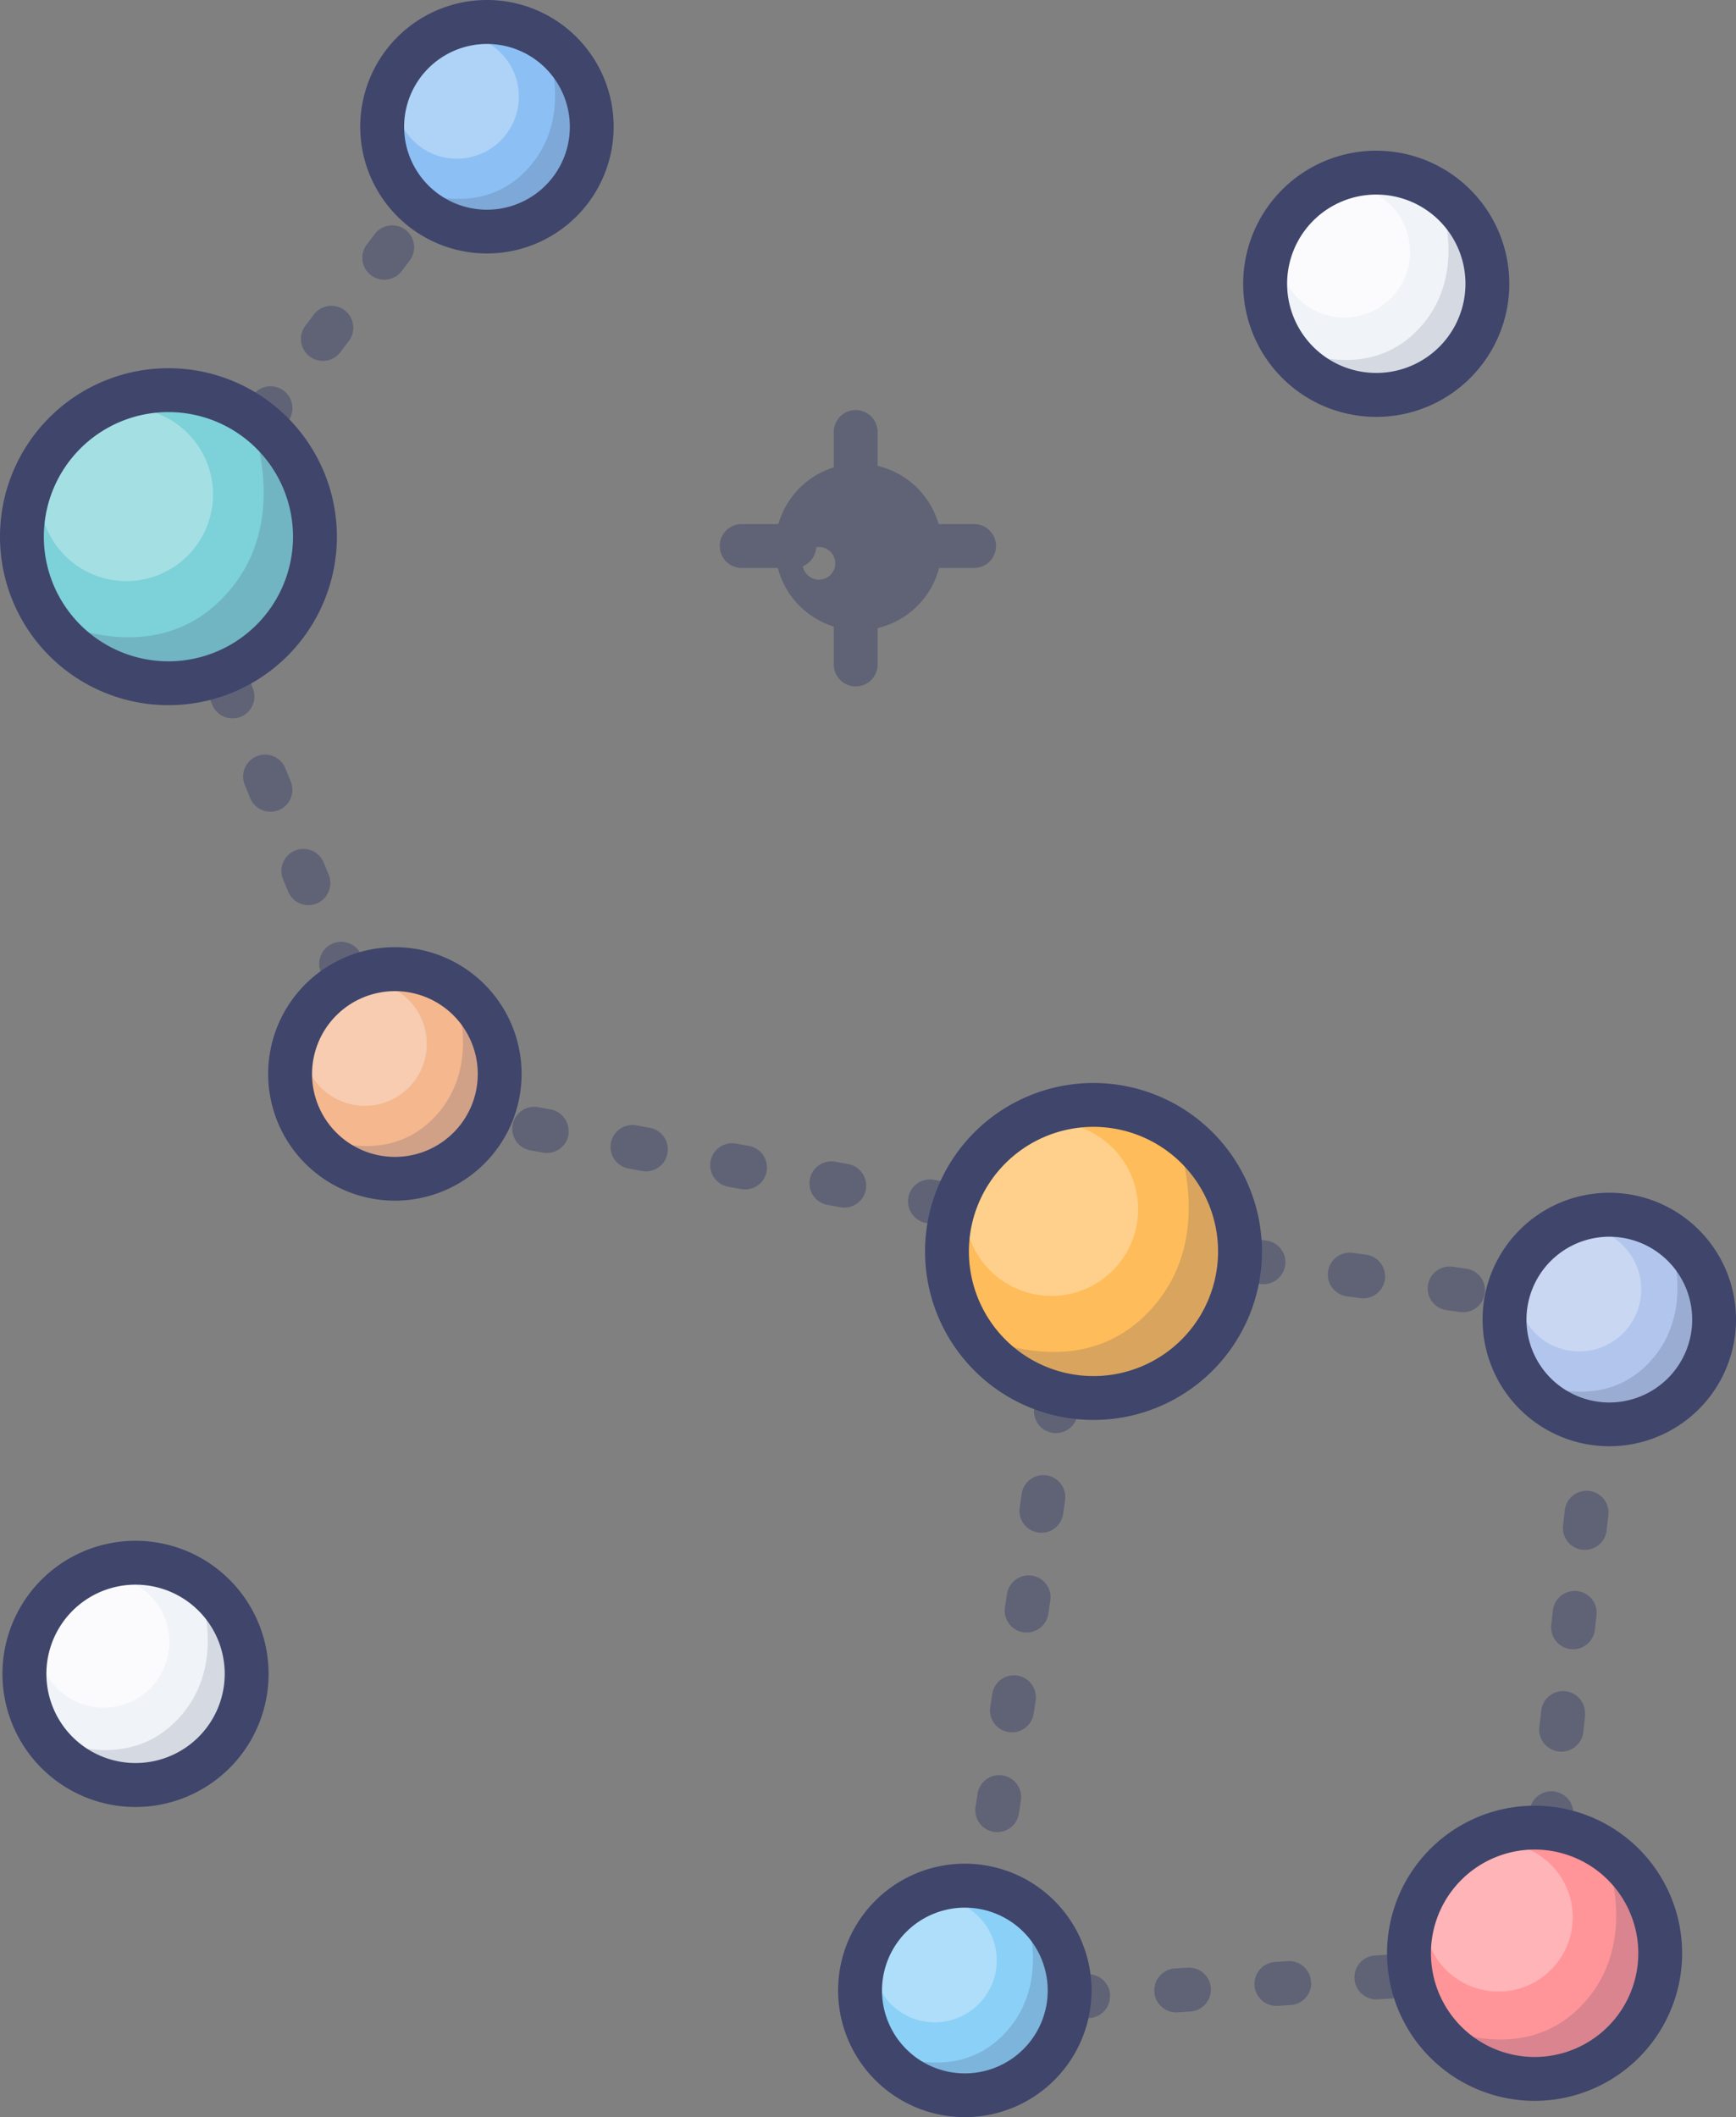 <svg xmlns="http://www.w3.org/2000/svg" width="86.111" height="104.994" viewBox="0 0 86.111 104.994">
  <rect x="0" y="0" width="86.111" height="104.994" fill="#808080" stroke="none"/>
  <g id="_5883819_astronomy_constellation_dipper_zodiac_icon" data-name="5883819_astronomy_constellation_dipper_zodiac_icon" transform="translate(86.111) rotate(90)">
    <g id="Colors" transform="translate(1.087 1.085)">
      <path id="Caminho_558" data-name="Caminho 558" d="M5.511,11.021a5.511,5.511,0,1,1,5.511-5.511,5.511,5.511,0,0,1-5.511,5.511Z" transform="translate(7.474 11.248)" fill="#f0f3f7"/>
      <g id="Grupo_153" data-name="Grupo 153" transform="translate(6.791 13.731)" opacity="0.7">
        <circle id="Elipse_29" data-name="Elipse 29" cx="3.26" cy="3.26" r="3.26" transform="translate(4.61 0) rotate(45)" fill="#fff"/>
      </g>
      <g id="Grupo_154" data-name="Grupo 154" transform="translate(8.092 11.219)" opacity="0.15">
        <path id="Caminho_559" data-name="Caminho 559" d="M0,2.641C1.807-.389,6.613-.8,8.766,1.351s2.392,6.959-.974,9.082c0,0,2.3-4.041-.535-6.876C4.306.605,0,2.641,0,2.641Z" fill="#3f456b"/>
      </g>
      <path id="Caminho_560" data-name="Caminho 560" d="M5.511,11.021a5.511,5.511,0,1,1,5.511-5.511A5.511,5.511,0,0,1,5.511,11.021Z" transform="translate(76.412 72.791)" fill="#f0f3f7"/>
      <g id="Grupo_155" data-name="Grupo 155" transform="translate(75.73 75.274)" opacity="0.7">
        <circle id="Elipse_30" data-name="Elipse 30" cx="3.26" cy="3.26" r="3.26" transform="translate(4.61 0) rotate(45)" fill="#fff"/>
      </g>
      <g id="Grupo_156" data-name="Grupo 156" transform="translate(77.03 72.762)" opacity="0.15">
        <path id="Caminho_561" data-name="Caminho 561" d="M0,2.641C1.807-.389,6.613-.8,8.766,1.351s2.392,6.959-.974,9.082c0,0,2.3-4.041-.535-6.876C4.306.605,0,2.641,0,2.641Z" fill="#3f456b"/>
      </g>
      <path id="Caminho_562" data-name="Caminho 562" d="M7.268,14.536a7.268,7.268,0,1,1,7.268-7.268A7.268,7.268,0,0,1,7.268,14.536Z" transform="translate(18.261 69.403)" fill="#7dd1d8"/>
      <g id="Grupo_157" data-name="Grupo 157" transform="translate(19.133 74.459)" opacity="0.3">
        <path id="Caminho_563" data-name="Caminho 563" d="M4.308,8.6A4.3,4.3,0,1,1,8.6,4.3,4.3,4.3,0,0,1,4.308,8.6Z" fill="#fff"/>
      </g>
      <g id="Grupo_158" data-name="Grupo 158" transform="translate(19.074 69.595)" opacity="0.2">
        <path id="Caminho_564" data-name="Caminho 564" d="M0,3.253C2.133-.7,8.657-.929,11.485,1.909a7.627,7.627,0,0,1-1.207,11.622S13.322,8.2,9.571,4.46C5.68.569,0,3.253,0,3.253Z" fill="#3f456b"/>
      </g>
      <path id="Caminho_565" data-name="Caminho 565" d="M7.268,14.536a7.268,7.268,0,1,1,7.268-7.268A7.268,7.268,0,0,1,7.268,14.536Z" transform="translate(53.708 23.517)" fill="#ffbc5a"/>
      <g id="Grupo_159" data-name="Grupo 159" transform="translate(54.58 28.573)" opacity="0.3">
        <path id="Caminho_566" data-name="Caminho 566" d="M4.308,8.6A4.3,4.3,0,1,1,8.6,4.3,4.3,4.3,0,0,1,4.308,8.6Z" fill="#fff"/>
      </g>
      <g id="Grupo_160" data-name="Grupo 160" transform="translate(54.522 24.397)" opacity="0.2">
        <path id="Caminho_567" data-name="Caminho 567" d="M0,2.565c2.838-2.84,8.227-3.627,11.065-.789S13.116,10,10.278,12.842c0,0,3.034-5.33-.707-9.071C5.68-.119,0,2.565,0,2.565Z" fill="#3f456b"/>
      </g>
      <path id="Caminho_568" data-name="Caminho 568" d="M5.2,10.4a5.2,5.2,0,1,1,5.2-5.2A5.2,5.2,0,0,1,5.2,10.4Z" transform="translate(0 55.672)" fill="#8cc0f4"/>
      <g id="Grupo_161" data-name="Grupo 161" transform="translate(0.631 59.289)" opacity="0.3">
        <path id="Caminho_569" data-name="Caminho 569" d="M3.075,6.15A3.075,3.075,0,1,1,6.15,3.082,3.075,3.075,0,0,1,3.075,6.15Z" fill="#fff"/>
      </g>
      <g id="Grupo_162" data-name="Grupo 162" transform="translate(0.583 55.758)" opacity="0.2">
        <path id="Caminho_570" data-name="Caminho 570" d="M0,2.378C1.487-.564,6.418-.636,8.447,1.393s2.175,6.524-1.087,8.336c0,0,2.175-3.812-.5-6.487C4.062.46,0,2.378,0,2.378Z" transform="translate(0 0)" fill="#3f456b"/>
      </g>
      <path id="Caminho_571" data-name="Caminho 571" d="M5.2,10.4a5.2,5.2,0,1,1,5.2-5.2A5.2,5.2,0,0,1,5.2,10.4Z" transform="translate(92.424 31.968)" fill="#8bd0f7"/>
      <g id="Grupo_163" data-name="Grupo 163" transform="translate(93.055 35.584)" opacity="0.3">
        <path id="Caminho_572" data-name="Caminho 572" d="M3.075,6.15A3.075,3.075,0,1,1,6.15,3.082,3.075,3.075,0,0,1,3.075,6.15Z" fill="#fff"/>
      </g>
      <g id="Grupo_164" data-name="Grupo 164" transform="translate(93.007 32.6)" opacity="0.2">
        <path id="Caminho_573" data-name="Caminho 573" d="M0,1.832C2.031-.2,5.885-.76,7.914,1.269s1.466,5.885-.555,7.914c0,0,2.175-3.812-.5-6.487C4.062-.086,0,1.832,0,1.832Z" fill="#3f456b"/>
      </g>
      <path id="Caminho_574" data-name="Caminho 574" d="M5.2,10.4a5.2,5.2,0,1,1,5.2-5.2A5.2,5.2,0,0,1,5.2,10.4Z" transform="translate(59.152 0)" fill="#b2c6ed"/>
      <g id="Grupo_165" data-name="Grupo 165" transform="translate(59.782 3.617)" opacity="0.3">
        <path id="Caminho_575" data-name="Caminho 575" d="M3.075,6.15A3.075,3.075,0,1,1,6.15,3.082,3.075,3.075,0,0,1,3.075,6.15Z" fill="#fff"/>
      </g>
      <g id="Grupo_166" data-name="Grupo 166" transform="translate(59.734 0.632)" opacity="0.2">
        <path id="Caminho_576" data-name="Caminho 576" d="M0,1.832C2.031-.2,5.885-.76,7.914,1.269s1.466,5.885-.555,7.914c0,0,2.175-3.812-.5-6.487C4.062-.086,0,1.832,0,1.832Z" fill="#3f456b"/>
      </g>
      <path id="Caminho_577" data-name="Caminho 577" d="M5.2,10.4a5.2,5.2,0,1,1,5.2-5.2A5.2,5.2,0,0,1,5.2,10.4Z" transform="translate(46.973 60.239)" fill="#f4b78e"/>
      <g id="Grupo_167" data-name="Grupo 167" transform="translate(47.604 63.855)" opacity="0.3">
        <path id="Caminho_578" data-name="Caminho 578" d="M3.075,6.15A3.075,3.075,0,1,1,6.15,3.082,3.075,3.075,0,0,1,3.075,6.15Z" transform="translate(0 0)" fill="#fff"/>
      </g>
      <g id="Grupo_168" data-name="Grupo 168" transform="translate(47.556 60.871)" opacity="0.2">
        <path id="Caminho_579" data-name="Caminho 579" d="M0,1.832C2.031-.2,5.885-.76,7.914,1.269s1.466,5.885-.555,7.914c0,0,2.175-3.812-.5-6.487C4.062-.086,0,1.832,0,1.832Z" transform="translate(0 0)" fill="#3f456b"/>
      </g>
      <path id="Caminho_580" data-name="Caminho 580" d="M6.23,12.461a6.23,6.23,0,1,1,6.231-6.23A6.23,6.23,0,0,1,6.23,12.461Z" transform="translate(89.549 2.673)" fill="#ff9499"/>
      <g id="Grupo_169" data-name="Grupo 169" transform="translate(89.765 6.47)" opacity="0.3">
        <ellipse id="Elipse_31" data-name="Elipse 31" cx="3.686" cy="3.686" rx="3.686" ry="3.686" transform="matrix(0.987, 0.16, -0.16, 0.987, 1.181, 0)" fill="#fff"/>
      </g>
      <g id="Grupo_170" data-name="Grupo 170" transform="translate(90.248 3.429)" opacity="0.2">
        <path id="Caminho_581" data-name="Caminho 581" d="M0,2.2C2.433-.236,7.053-.91,9.486,1.521s1.757,7.055-.676,9.486c0,0,2.61-4.567-.6-7.775C4.869-.1,0,2.2,0,2.2Z" fill="#3f456b"/>
      </g>
      <g id="Grupo_171" data-name="Grupo 171" transform="translate(19.25 35.621)" opacity="0.5">
        <path id="Caminho_582" data-name="Caminho 582" d="M3.48,0H1.087a1.087,1.087,0,0,0,0,2.175H3.48A1.087,1.087,0,0,0,3.48,0Z" transform="translate(0 5.872)" fill="#3f456b"/>
        <path id="Caminho_583" data-name="Caminho 583" d="M3.7,0H1.087a1.087,1.087,0,0,0,0,2.175H3.7A1.087,1.087,0,0,0,3.7,0Z" transform="translate(8.916 5.872)" fill="#3f456b"/>
        <path id="Caminho_584" data-name="Caminho 584" d="M1.087,0A1.087,1.087,0,0,0,0,1.087V3.7a1.087,1.087,0,0,0,2.175,0V1.087A1.087,1.087,0,0,0,1.087,0Z" transform="translate(5.654 0)" fill="#3f456b"/>
        <path id="Caminho_585" data-name="Caminho 585" d="M1.087,0A1.087,1.087,0,0,0,0,1.087V3.7a1.087,1.087,0,1,0,2.175,0V1.087A1.087,1.087,0,0,0,1.087,0Z" transform="translate(5.654 8.916)" fill="#3f456b"/>
        <path id="Caminho_586" data-name="Caminho 586" d="M4.132,0A4.132,4.132,0,1,0,8.264,4.132,4.132,4.132,0,0,0,4.132,0Zm0,6.089a.811.811,0,1,1,0,.009Z" transform="translate(2.657 2.69)" fill="#3f456b"/>
      </g>
      <g id="Grupo_172" data-name="Grupo 172" transform="translate(10.09 5.239)" opacity="0.5">
        <path id="Caminho_587" data-name="Caminho 587" d="M1.087,0A1.087,1.087,0,0,0,.435,1.957l.52.394A1.087,1.087,0,0,0,2.26.611L1.74.217A1.087,1.087,0,0,0,1.087,0ZM5.076,3.018a1.087,1.087,0,0,0-.652,1.957l.522.394a1.087,1.087,0,1,0,1.3-1.74l-.52-.394A1.087,1.087,0,0,0,5.076,3.018ZM9.066,6.037a1.087,1.087,0,0,0-.652,1.957l.522.394a1.087,1.087,0,0,0,1.3-1.74l-.52-.394A1.087,1.087,0,0,0,9.066,6.037Z" transform="translate(0 59.245)" fill="#3f456b"/>
        <path id="Caminho_588" data-name="Caminho 588" d="M15.593,0a1.087,1.087,0,0,0-.409.08l-.6.246A1.087,1.087,0,1,0,15.4,2.34l.6-.246A1.087,1.087,0,0,0,15.593,0ZM10.958,1.883a1.087,1.087,0,0,0-.409.08l-.6.246a1.089,1.089,0,1,0,.829,2.014l.6-.246a1.087,1.087,0,0,0-.411-2.094ZM6.326,3.767a1.087,1.087,0,0,0-.409.08l-.6.246A1.088,1.088,0,1,0,6.13,6.109l.6-.246a1.087,1.087,0,0,0-.409-2.1ZM1.692,5.65a1.087,1.087,0,0,0-.409.08l-.6.246A1.088,1.088,0,1,0,1.5,7.992l.6-.246a1.087,1.087,0,0,0-.409-2.1Z" transform="translate(21.656 61.52)" fill="#3f456b"/>
        <path id="Caminho_589" data-name="Caminho 589" d="M4.811,0A1.087,1.087,0,0,0,3.743.893l-.117.642a1.088,1.088,0,1,0,2.14.391l.117-.652A1.087,1.087,0,0,0,5.013.008,1.215,1.215,0,0,0,4.811,0Zm-.9,4.919a1.087,1.087,0,0,0-1.07.892l-.117.642a1.088,1.088,0,0,0,2.14.394L4.981,6.2a1.087,1.087,0,0,0-.87-1.264,1,1,0,0,0-.2-.011Zm-.9,4.921a1.087,1.087,0,0,0-1.068.889l-.117.642a1.087,1.087,0,0,0,2.138.394l.117-.642a1.087,1.087,0,0,0-.87-1.266,1.029,1.029,0,0,0-.2-.017Zm-.9,4.919a1.087,1.087,0,0,0-1.068.892l-.117.642a1.087,1.087,0,1,0,2.138.391l.12-.642a1.087,1.087,0,0,0-.87-1.266,1.027,1.027,0,0,0-.2-.017ZM1.2,19.68a1.087,1.087,0,0,0-1.068.892l-.117.642a1.088,1.088,0,0,0,2.14.391l.117-.652a1.087,1.087,0,0,0-.87-1.266,1.217,1.217,0,0,0-.2-.007Z" transform="translate(43.711 31.903)" fill="#3f456b"/>
        <path id="Caminho_590" data-name="Caminho 590" d="M1.151,0a1.089,1.089,0,1,0-.124,2.175l.652.074A1.087,1.087,0,1,0,1.93.091L1.277.015A1.23,1.23,0,0,0,1.151,0ZM6.118.589a1.089,1.089,0,1,0-.124,2.175l.652.074A1.087,1.087,0,1,0,6.9.678L6.246.6A.855.855,0,0,0,6.118.589Zm4.969.578a1.089,1.089,0,1,0-.124,2.175l.652.076a1.1,1.1,0,1,0,.248-2.177l-.652-.074a.818.818,0,0,0-.124-.009Zm4.969.578a1.089,1.089,0,0,0-.126,2.175L16.583,4a1.087,1.087,0,1,0,.252-2.159l-.652-.076a.845.845,0,0,0-.126-.024Z" transform="translate(62.754 0)" fill="#3f456b"/>
        <path id="Caminho_591" data-name="Caminho 591" d="M1.087,0H1.016A1.087,1.087,0,0,0,0,1.155l.041.652a1.09,1.09,0,1,0,2.175-.141l-.041-.652A1.087,1.087,0,0,0,1.087,0Zm.324,5H1.34A1.087,1.087,0,0,0,.324,6.157l.043.652a1.09,1.09,0,0,0,2.175-.141L2.5,6.015A1.087,1.087,0,0,0,1.411,4.991Zm.322,4.969h-.07A1.087,1.087,0,0,0,.648,11.128l.041.652a1.09,1.09,0,0,0,2.175-.139l-.041-.652A1.087,1.087,0,0,0,1.733,9.971Zm.324,5H1.986A1.087,1.087,0,0,0,.972,16.128l.041.652a1.09,1.09,0,1,0,2.175-.139l-.041-.652a1.087,1.087,0,0,0-1.089-1.016Z" transform="translate(85.757 9.755)" fill="#3f456b"/>
        <path id="Caminho_592" data-name="Caminho 592" d="M1.169,0a1.09,1.09,0,0,0-.157,2.175l.652.1A1.087,1.087,0,1,0,1.982.122l-.652-.1A.985.985,0,0,0,1.169,0ZM6.109.734A1.087,1.087,0,0,0,5.953,2.9l.652.094A1.087,1.087,0,0,0,6.923.84L6.27.744A1.339,1.339,0,0,0,6.109.734Zm4.95.729A1.087,1.087,0,0,0,10.9,3.626l.652.1a1.088,1.088,0,0,0,.318-2.153l-.652-.094a.978.978,0,0,0-.152-.013Zm4.947.731a1.087,1.087,0,0,0-.157,2.162l.652.1A1.087,1.087,0,0,0,16.82,2.3l-.652-.1a1.021,1.021,0,0,0-.154-.011Zm4.95.729A1.087,1.087,0,0,0,20.8,5.085l.652.1a1.088,1.088,0,0,0,.318-2.153l-.652-.1a1.323,1.323,0,0,0-.152-.011Z" transform="translate(56.983 26.213)" fill="#3f456b"/>
        <path id="Caminho_593" data-name="Caminho 593" d="M2.564,0A1.087,1.087,0,0,0,1.49.939L1.4,1.592a1.087,1.087,0,1,0,2.153.3l.089-.652A1.087,1.087,0,0,0,2.716.011,1.227,1.227,0,0,0,2.564,0ZM1.879,4.956A1.087,1.087,0,0,0,.8,5.893l-.089.652a1.087,1.087,0,1,0,2.153.3l.089-.652a1.087,1.087,0,0,0-.926-1.227A1.18,1.18,0,0,0,1.879,4.956ZM1.192,9.9A1.087,1.087,0,0,0,.1,10.841l-.089.652a1.087,1.087,0,1,0,2.153.3l.089-.652a1.087,1.087,0,0,0-.926-1.227A.89.89,0,0,0,1.192,9.9Z" transform="translate(50.246 6.126)" fill="#3f456b"/>
      </g>
    </g>
    <g id="Lines" transform="translate(0 0)">
      <path id="Caminho_594" data-name="Caminho 594" d="M6.6,0a6.6,6.6,0,1,0,6.6,6.6A6.6,6.6,0,0,0,6.6,0Zm0,11.021A4.423,4.423,0,1,1,11.021,6.6,4.423,4.423,0,0,1,6.6,11.021Z" transform="translate(7.474 11.245)" fill="#3f456b"/>
      <path id="Caminho_595" data-name="Caminho 595" d="M6.6,0a6.6,6.6,0,1,0,6.6,6.6A6.6,6.6,0,0,0,6.6,0Zm0,11.021A4.423,4.423,0,1,1,11.021,6.6,4.423,4.423,0,0,1,6.6,11.021Z" transform="translate(76.412 72.789)" fill="#3f456b"/>
      <path id="Caminho_596" data-name="Caminho 596" d="M8.355,0A8.355,8.355,0,1,0,16.71,8.355,8.355,8.355,0,0,0,8.355,0Zm0,14.536a6.18,6.18,0,1,1,6.18-6.18A6.18,6.18,0,0,1,8.355,14.536Z" transform="translate(18.261 69.401)" fill="#3f456b"/>
      <path id="Caminho_597" data-name="Caminho 597" d="M8.355,0A8.355,8.355,0,1,0,16.71,8.355,8.355,8.355,0,0,0,8.355,0Zm0,14.536a6.18,6.18,0,1,1,6.18-6.181A6.181,6.181,0,0,1,8.355,14.536Z" transform="translate(53.708 23.515)" fill="#3f456b"/>
      <path id="Caminho_598" data-name="Caminho 598" d="M6.287,0A6.285,6.285,0,1,0,12.57,6.284,6.285,6.285,0,0,0,6.287,0Zm0,10.393A4.11,4.11,0,1,1,10.4,6.284a4.11,4.11,0,0,1-4.108,4.109Z" transform="translate(0 55.672)" fill="#3f456b"/>
      <path id="Caminho_599" data-name="Caminho 599" d="M6.287,0A6.285,6.285,0,1,0,12.57,6.284,6.285,6.285,0,0,0,6.287,0Zm0,10.393A4.11,4.11,0,1,1,10.4,6.284,4.11,4.11,0,0,1,6.287,10.393Z" transform="translate(92.424 31.968)" fill="#3f456b"/>
      <path id="Caminho_600" data-name="Caminho 600" d="M6.287,0A6.285,6.285,0,1,0,12.57,6.284,6.285,6.285,0,0,0,6.287,0Zm0,10.393A4.11,4.11,0,1,1,10.4,6.284,4.11,4.11,0,0,1,6.287,10.393Z" transform="translate(59.152 0)" fill="#3f456b"/>
      <path id="Caminho_601" data-name="Caminho 601" d="M6.287,0A6.285,6.285,0,1,0,12.57,6.284,6.285,6.285,0,0,0,6.287,0Zm0,10.393A4.11,4.11,0,1,1,10.4,6.284,4.11,4.11,0,0,1,6.287,10.393Z" transform="translate(46.973 60.239)" fill="#3f456b"/>
      <path id="Caminho_602" data-name="Caminho 602" d="M7.318,0a7.318,7.318,0,1,0,7.318,7.317A7.318,7.318,0,0,0,7.318,0Zm0,12.459a5.143,5.143,0,1,1,5.143-5.143A5.143,5.143,0,0,1,7.318,12.459Z" transform="translate(89.549 2.673)" fill="#3f456b"/>
    </g>
  </g>
</svg>
